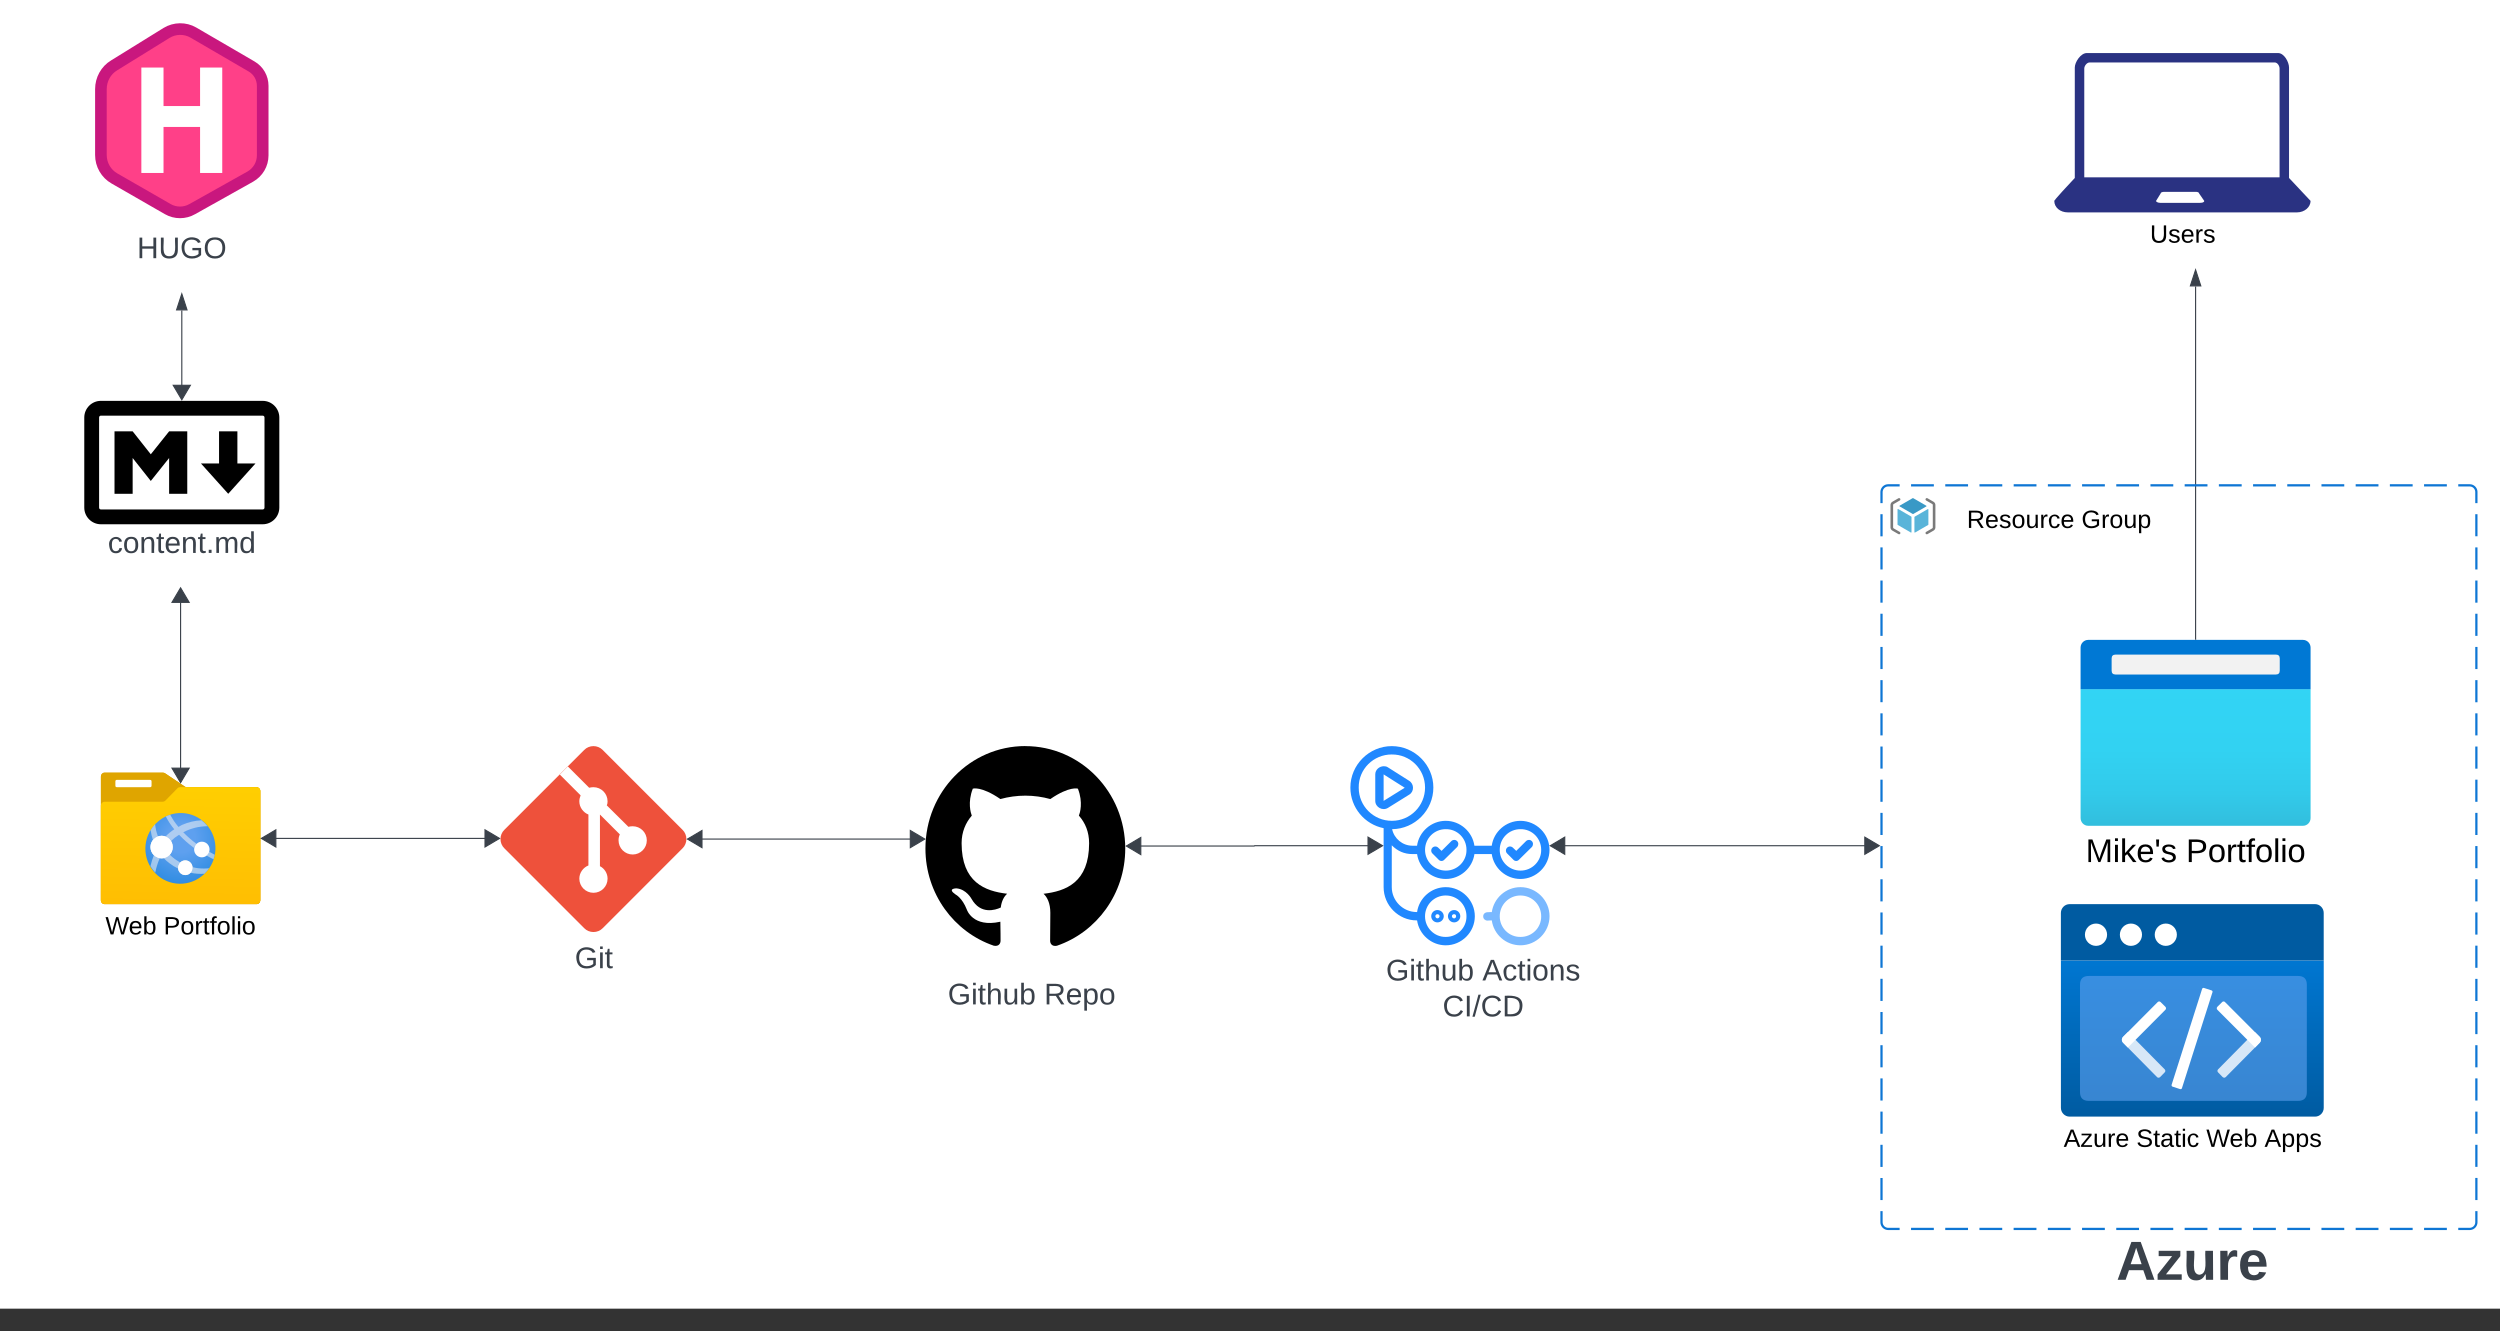 <svg xmlns="http://www.w3.org/2000/svg" xmlns:xlink="http://www.w3.org/1999/xlink" xmlns:lucid="lucid" width="2227.25" height="1185.88"><rect width="100%" height="100%" fill="#333333" stroke="none"/><g transform="translate(-500 165.877)" lucid:page-tab-id="0_0"><path d="M500-500h2500v1500H500z" fill="#fff"/><path d="M672.2-136.9l51.9 30.22c6.2 3.6 9.94 10.13 9.94 17.32v61.9c0 7.84-4.18 15.03-11.1 18.95l-51.6 28.9c-6.78 3.92-15.14 3.92-21.92 0L602-6.87c-7.5-4.25-12.1-12.26-12.1-20.9v-58.65c0-8.82 4.46-16.83 11.8-21.24l46.7-28.9c7.22-4.42 16.45-4.58 23.8-.34z" stroke="#c9177e" stroke-width="10.36" fill="#ff4088"/><path d="M625.93-11.78v-93.92h19.75v34.3h32.57v-34.3H698v93.92h-19.75v-41h-32.57v41h-19.75z" stroke="#000" stroke-opacity="0" stroke-width=".38" fill="#fff"/><path d="M520 29.34a6 6 0 0 1 6-6h271.93a6 6 0 0 1 6 6v58.98a6 6 0 0 1-6 6H526a6 6 0 0 1-6-6z" fill="none"/><use xlink:href="#a" transform="matrix(1,0,0,1,520,23.343) translate(102.074 40.833)"/><path d="M728.6 535.5h-62.05c-.56 0-1.27-.12-1.84-.58l-17.6-11.83c-.56-.36-1.13-.6-1.84-.6h-52.1c-1.85 0-3.27 1.52-3.27 3.4v110.33c0 1.87 1.56 3.4 3.26 3.4H728.6c1.84 0 3.26-1.53 3.26-3.4v-97.45c0-1.76-1.56-3.28-3.27-3.28z" stroke="#000" stroke-opacity="0" fill="#dfa500"/><path d="M604.15 528.92h29.52c.9 0 1.35.46 1.35 1.37v3.76c0 .92-.45 1.37-1.35 1.37h-29.52c-.9 0-1.35-.45-1.35-1.37v-3.77c0-.92.45-1.38 1.35-1.38z" stroke="#000" stroke-opacity="0" fill="#fff"/><path d="M728.6 535.4h-68c-1 0-1.85.3-2.42.92l-10.93 11.14c-.7.63-1.42.94-2.42.94h-51.67c-1.85 0-3.27 1.46-3.27 3.33v84.44c0 1.88 1.56 3.34 3.26 3.34H728.6c1.7 0 3.26-1.45 3.26-3.33v-97.45c0-1.88-1.56-3.34-3.27-3.34z" stroke="#000" stroke-opacity="0" fill="url(#b)"/><path d="M687.28 574.4v31.2l-26.7 15.63V590l26.7-15.6z" stroke="#000" stroke-opacity="0" fill="#f78d1e"/><path d="M687.28 574.4l-26.7 15.68-26.68-15.7 26.7-15.7 26.68 15.7z" stroke="#000" stroke-opacity="0" fill="#ffb34d"/><path d="M660.6 590.03v31.2l-26.7-15.64v-31.2l26.7 15.63z" stroke="#000" stroke-opacity="0" fill="#faa21d"/><path d="M728.6 535.5h-62.05c-.56 0-1.27-.12-1.84-.58l-17.6-11.83c-.56-.36-1.13-.6-1.84-.6h-52.1c-1.85 0-3.27 1.52-3.27 3.4v110.33c0 1.87 1.56 3.4 3.26 3.4H728.6c1.84 0 3.26-1.53 3.26-3.4v-97.45c0-1.76-1.56-3.28-3.27-3.28z" stroke="#000" stroke-opacity="0" fill="#dfa500"/><path d="M604.15 528.92h29.52c.9 0 1.35.46 1.35 1.37v3.76c0 .92-.45 1.37-1.35 1.37h-29.52c-.9 0-1.35-.45-1.35-1.37v-3.77c0-.92.45-1.38 1.35-1.38z" stroke="#000" stroke-opacity="0" fill="#fff"/><path d="M728.6 535.4h-68c-1 0-1.85.3-2.42.92l-10.93 11.14c-.7.63-1.42.94-2.42.94h-51.67c-1.85 0-3.27 1.46-3.27 3.33v84.44c0 1.88 1.56 3.34 3.26 3.34H728.6c1.7 0 3.26-1.45 3.26-3.33v-97.45c0-1.88-1.56-3.34-3.27-3.34z" stroke="#000" stroke-opacity="0" fill="url(#c)"/><path d="M679.85 614.6c-13.37 10.77-32.86 8.63-43.54-4.85-10.67-13.5-8.55-33.2 4.82-43.98.25-.25.5-.44.75-.63l.3-.25c13.63-10.48 33.06-7.9 43.42 5.85 10.36 13.73 7.8 33.33-5.75 43.85" stroke="#000" stroke-opacity="0" fill="url(#d)"/><path d="M653.92 588.8c0 5.55-4.45 10.06-9.94 10.06-5.48 0-9.94-4.5-9.94-10.07s4.46-10.08 9.94-10.08c5.5 0 9.94 4.5 9.94 10.07z" stroke="#000" stroke-opacity="0" fill="url(#e)"/><path d="M671.54 607.18c0 3.62-2.9 6.56-6.47 6.56s-6.47-2.94-6.47-6.56c0-3.62 2.9-6.56 6.47-6.56s6.47 2.94 6.47 6.56z" stroke="#000" stroke-opacity="0" fill="url(#f)"/><path d="M686.68 590.96c0 3.84-3.07 6.97-6.87 6.97-3.78 0-6.86-3.13-6.86-6.97 0-3.85 3.08-6.97 6.87-6.97 3.8 0 6.88 3.1 6.88 6.96z" stroke="#000" stroke-opacity="0" fill="#fff"/><path d="M634.04 605.72c.73 1.23 1.4 2.25 2.28 3.4.66.88 1.26 1.6 2 2.4.94-4.63 2.12-8.46 3.96-12.8-2.05-.35-3.7-1.2-5.2-2.67-1.3 3.3-2.2 6.2-3.04 9.67zM640.7 579.25c-1.35-3.68-2.1-6.93-2.5-10.84-1.6 1.74-2.8 3.34-4 5.38.44 3.1 1.05 5.7 2.06 8.7 1.2-1.56 2.6-2.57 4.44-3.23zM651.27 595.6c-1.5 1.62-3.26 2.58-5.44 3 1.7 1.8 3.3 3.2 5.3 4.7 2.45 1.87 4.68 3.23 7.46 4.58-.07-.3-.1-.54-.1-.83 0-1.84.65-3.4 1.95-4.65-3.53-1.97-6.3-4-9.18-6.8zM671.52 606.7v.4c0 1.78-.6 3.3-1.84 4.57 4.3.86 8.04 1.13 12.42.9 1.65-1.57 2.9-3.06 4.2-4.94-1.67.18-3.07.26-4.75.26-3.55 0-6.56-.36-10.03-1.2zM675.12 585.97c-4.44-3.32-8-6.43-11.87-10.4 7.06-3.6 13.74-5.25 21.62-5.37-1.68-2.1-3.3-3.67-5.42-5.3-6.2.38-11.38 1.63-17.1 4.06-1.2.53-2.24 1.27-3.36 1.87l-.12-.12c-2.9-3.5-5.08-6.7-7.2-10.72-1.42.44-2.62.92-3.96 1.54 2.24 4.27 4.48 7.7 7.54 11.4-2.95 1.94-5.26 3.83-7.73 6.38 2.13.8 3.7 2.1 4.9 4.03 2.27-2.2 4.4-3.88 7.1-5.54 4.32 4.55 8.35 8.08 13.4 11.8.33-1.47 1.07-2.65 2.2-3.63zM690.1 595l-.1-.07-1.1-.6-.2-.1-.98-.54-.23-.15-1.16-.66c-.4 1.4-1.16 2.5-2.32 3.4l1.36.8.3.17 1.28.7.12.08c1.03.56 2.07 1.12 3.15 1.67.47-1.4.77-2.64 1.04-4.1z" stroke="#000" stroke-opacity="0" fill="#f2f2f2" fill-opacity=".55"/><path d="M653.92 588.8c0 5.55-4.45 10.06-9.94 10.06-5.48 0-9.94-4.5-9.94-10.07s4.46-10.08 9.94-10.08c5.5 0 9.94 4.5 9.94 10.07zM671.54 607.18c0 3.62-2.9 6.56-6.47 6.56s-6.47-2.94-6.47-6.56c0-3.62 2.9-6.56 6.47-6.56s6.47 2.94 6.47 6.56z" stroke="#000" stroke-opacity="0" fill="#fff"/><use xlink:href="#g" transform="matrix(1,0,0,1,559.893,648.622) translate(34.01 17.956)"/><use xlink:href="#h" transform="matrix(1,0,0,1,559.893,648.622) translate(85.881 17.956)"/><path d="M949.37 589.93c-4.64-4.47-4.64-12.1 0-16.56l71.05-71.05c4.48-4.64 12.1-4.64 16.57 0l71.04 71.05c4.64 4.47 4.64 12.1 0 16.56L1037 661c-4.48 4.63-12.1 4.63-16.58 0l-71.05-71.07z" stroke="#000" stroke-opacity="0" stroke-width="17.86" fill="#ee513b"/><path d="M1005.85 516.9l-7.12 7.28 18.55 18.55c-.66 1.66-1.16 3.3-1.16 5.3 0 5.3 3.48 9.94 8.1 11.76v45.37c-4.62 1.82-8.1 6.46-8.1 11.76 0 6.96 5.63 12.6 12.6 12.6 6.94 0 12.57-5.64 12.57-12.6 0-4.8-2.82-9.1-6.8-11.1V559.8l17.72 17.7c-.82 1.67-1.15 3.5-1.15 5.3 0 6.97 5.63 12.6 12.58 12.6 6.96 0 12.6-5.63 12.6-12.6 0-6.94-5.64-12.57-12.6-12.57-1.32 0-2.65.16-3.8.5l-19.22-19.06c.5-1.15.66-2.3.66-3.64 0-6.95-5.64-12.6-12.6-12.6-1.32 0-2.48.18-3.8.5l-19.05-19.04z" stroke="#000" stroke-opacity="0" stroke-width="17.86" fill="#fff"/><path d="M966.6 681.34a6 6 0 0 1 6-6h112.22a6 6 0 0 1 6 6v19.05a6 6 0 0 1-6 6H972.6a6 6 0 0 1-6-6z" fill="none"/><use xlink:href="#i" transform="matrix(1,0,0,1,966.597,675.335) translate(45.5 21.333)"/><path d="M1413.48 498.84c49.13 0 89 40.77 89 91.33 0 40.23-25.45 74.4-60.87 86.52-4.44.88-6.05-1.97-6.05-4.46 0-2.85.18-12.82.18-24.92 0-8.55-2.85-14.07-6.05-16.92 19.76-2.3 40.6-9.97 40.6-45.04 0-9.97-3.4-18.16-9.1-24.57.9-2.32 3.93-11.58-.88-24.04 0 0-7.48-2.5-24.57 9.26-7.12-1.96-14.6-3.03-22.25-3.03-7.48 0-15.13 1.06-22.25 3.02-17.1-11.75-24.57-9.26-24.57-9.26-4.8 12.46-1.78 21.72-.9 24.03-5.5 6.4-9.07 14.6-9.07 24.56 0 34.9 20.82 42.73 40.58 45.04-2.67 2.32-5 6.4-5.7 12.3-4.98 2.3-17.98 6.4-26-7.67 0 0-4.62-8.72-13.52-9.43 0 0-8.72 0-.7 5.5 0 0 5.86 2.86 9.96 13.37 0 0 5.16 16.38 29.9 10.86.18 7.65.18 14.77.18 16.9 0 2.5-1.6 5.35-6.05 4.46-35.43-12.12-60.88-46.3-60.88-86.53 0-50.56 39.87-91.33 89-91.33" stroke="#000" stroke-opacity="0" stroke-width="25"/><path d="M1277.14 694.13a6 6 0 0 1 6-6h271.93a6 6 0 0 1 6 6v58.98a6 6 0 0 1-6 6h-271.93a6 6 0 0 1-6-6z" fill="none"/><use xlink:href="#j" transform="matrix(1,0,0,1,1277.144,688.127) translate(67.259 40.833)"/><use xlink:href="#k" transform="matrix(1,0,0,1,1277.144,688.127) translate(153.111 40.833)"/><path d="M1118.37 581.65H1318" stroke="#3a414a" fill="none"/><path d="M1112.47 581.65l12.92-7.63v15.27zM1323.9 581.65l-12.9 7.64V574z" stroke="#3a414a" fill="#3a414a"/><path d="M1739.95 498.84c-20.23 0-36.9 16.68-36.9 36.9 0 17.93 12.77 32.84 29.62 36.2v52.54c0 16.32 13.3 29.63 29.46 29.63h.36c1.76 12.44 12.6 22.2 25.54 22.2 14.2 0 25.9-11.72 25.9-25.9 0-14.2-11.7-25.92-25.9-25.92-12.95 0-23.78 9.76-25.55 22.18h-.37c-12.07 0-22.18-9.94-22.18-22.18V587.2c5.14 5.16 11.18 7.82 18.45 7.82h4.1c1.76 12.42 12.6 22.18 25.54 22.18 12.95 0 23.78-9.76 25.55-22.18h15.43c1.78 12.42 12.6 22.18 25.56 22.18 14.18 0 25.9-11.7 25.9-25.9s-11.72-25.9-25.9-25.9c-12.97 0-23.8 9.75-25.57 22.17h-15.44c-1.78-12.42-12.6-22.18-25.56-22.18-12.95 0-23.78 9.75-25.55 22.17h-4.1c-8.87 0-16.32-6.4-18.1-14.73 20.23-.18 36.74-16.86 36.74-37.1 0-20.22-16.68-36.9-37.1-36.9zm0 7.45c16.33-.18 29.63 13.12 29.63 29.45s-13.13 29.64-29.45 29.64h-.18c-16.33 0-29.46-13.14-29.46-29.47v-.18c-.2-16.33 13.12-29.46 29.45-29.46zm-7.1 10.46c-3.9 0-7.63 3.02-7.63 7.28v23.6c0 5.68 6.57 9.23 11.36 6.2l18.8-11.7c4.62-2.66 4.62-9.58 0-12.42l-18.8-11.9c-1.24-.88-2.5-1.06-3.73-1.06zm-.18 7.28l18.8 11.9-18.8 11.7v-23.6zm55.37 48.8c10.3-.18 18.45 8.16 18.45 18.28v.17c.17 10.1-8.17 18.45-18.28 18.45h-.18c-10.12 0-18.46-8.16-18.46-18.46s8.17-18.46 18.46-18.46zm66.55 0c10.28-.18 18.44 8.16 18.44 18.28v.17c.18 10.1-8.16 18.45-18.28 18.45h-.17c-10.13 0-18.47-8.16-18.47-18.46s8.16-18.46 18.45-18.46zm-58.93 9.58c-1.07 0-1.95.36-2.66 1.07l-8.7 8.68-3-2.84c-1.42-1.42-3.73-1.42-5.15 0-1.42 1.42-1.42 3.73 0 5.15l5.5 5.5c1.42 1.6 3.73 1.6 5.15 0l11.35-11.2c1.42-1.6 1.42-3.9 0-5.3-.7-.72-1.6-1.08-2.48-1.08zm66.55 0c-1.07 0-1.96.36-2.67 1.07l-8.7 8.68-3-2.84c-1.43-1.42-3.73-1.42-5.15 0-1.42 1.42-1.42 3.73 0 5.15l5.5 5.5c1.42 1.6 3.72 1.6 5.14 0l11.36-11.2c1.42-1.6 1.42-3.9 0-5.3-.7-.72-1.6-1.08-2.48-1.08zm-74.18 49.5c10.3 0 18.45 8.18 18.45 18.47.17 10.28-8.17 18.44-18.28 18.44h-.18c-10.12.18-18.46-8.16-18.46-18.27v-.18c0-10.13 8.17-18.47 18.46-18.47zm-7.45 12.97c-3.03 0-5.5 2.47-5.5 5.5 0 3 2.47 5.5 5.5 5.5 3.18 0 5.67-2.5 5.67-5.5 0-3.03-2.5-5.5-5.68-5.5zm14.9 0c-3.02 0-5.5 2.47-5.5 5.5 0 3 2.48 5.5 5.5 5.5 3 0 5.5-2.5 5.5-5.5 0-3.03-2.5-5.5-5.5-5.5zm-14.9 3.7c1.05 0 1.94.72 1.94 1.8 0 1.05-.9 1.94-1.95 1.94-.9 0-1.8-.9-1.8-1.95 0-1.08.9-1.8 1.8-1.8zm14.9 0c1.06 0 1.77.72 1.77 1.8 0 1.05-.7 1.94-1.78 1.94-1.07 0-1.96-.9-1.96-1.95 0-1.08.9-1.8 1.95-1.8z" stroke="#000" stroke-opacity="0" stroke-width="1.17" fill="#2088ff"/><path d="M1854.6 624.48c-12.97 0-23.8 9.76-25.57 22.36-.18 0-.35-.18-.35-.18l-3.73.18c-2.13.18-3.73 1.77-3.55 3.9 0 1.96 1.78 3.55 3.73 3.55l3.72-.2h.18c1.78 12.6 12.6 22.2 25.56 22.2 14.18 0 25.9-11.72 25.9-25.9 0-14.2-11.72-25.92-25.9-25.92zm0 7.45c10.28 0 18.44 8.17 18.44 18.46.18 10.28-8.16 18.44-18.28 18.44h-.17c-10.13.18-18.47-8.16-18.47-18.27v-.18c0-10.13 8.16-18.47 18.45-18.47z" stroke="#000" stroke-opacity="0" stroke-width="1.17" fill="#79b8ff"/><path d="M1679.38 688.78a6 6 0 0 1 6-6h271.93a6 6 0 0 1 6 6v58.98a6 6 0 0 1-6 6H1685.4a6 6 0 0 1-6-6z" fill="none"/><use xlink:href="#j" transform="matrix(1,0,0,1,1679.377,682.782) translate(55.407 24.833)"/><use xlink:href="#l" transform="matrix(1,0,0,1,1679.377,682.782) translate(141.259 24.833)"/><use xlink:href="#m" transform="matrix(1,0,0,1,1679.377,682.782) translate(105.815 56.833)"/><path d="M1509.32 587.85h108.1a.14.14 0 0 0 .14-.14.14.14 0 0 1 .14-.13h108.1" stroke="#3a414a" fill="none"/><path d="M1503.43 587.85l12.9-7.63v15.27zM1731.7 587.57l-12.92 7.63v-15.27z" stroke="#3a414a" fill="#3a414a"/><path d="M661.97 184.38V110.7" stroke="#3a414a" fill="none"/><path d="M661.97 190.27l-7.64-12.9h15.27zM661.97 95.94l4.63 14.27h-9.27z" stroke="#3a414a" fill="#3a414a"/><path d="M589.85 191.25c-8.16 0-14.77 6.7-14.77 14.84v80.25c0 8.14 6.6 14.85 14.77 14.85h144.23c8.16 0 14.77-6.7 14.77-14.85V206.1c0-8.14-6.6-14.85-14.77-14.85H589.85zm0 13.2h144.23c.87 0 1.56.65 1.56 1.64v80.25c0 1-.7 1.65-1.56 1.65H589.85c-.87 0-1.56-.66-1.56-1.65V206.1c0-1 .68-1.66 1.55-1.66z" stroke="#000" stroke-opacity="0" stroke-width="1.17"/><path d="M602.02 274.04V218.4h16.16l16.16 20.46 16.33-20.45h16.16v55.64h-16.16v-31.88l-16.33 20.45-16.16-20.44v31.88h-16.16zm101.3 0L679 247h16.15v-28.6h16.34V247h16.15zm0 0" stroke="#000" stroke-opacity="0" stroke-width="1.17"/><path d="M520 291.9a6 6 0 0 1 6-6h271.93a6 6 0 0 1 6 6v58.98a6 6 0 0 1-6 6H526a6 6 0 0 1-6-6z" fill="none"/><use xlink:href="#n" transform="matrix(1,0,0,1,520,285.894) translate(76.111 40.833)"/><path d="M738.73 581.06H939.1" stroke="#3a414a" fill="none"/><path d="M732.84 581.06l12.9-7.63v15.27zM945 581.06l-12.9 7.64v-15.27z" stroke="#3a414a" fill="#3a414a"/><path d="M2336.05 689.78h234.16v131.34c0 4.3-3.5 7.8-7.7 7.8h-218.73c-4.2 0-7.72-3.5-7.72-7.8V689.78z" stroke="#000" stroke-opacity="0" fill="url(#o)"/><path d="M2360.95 703.6h186.33c5.25 0 7.88 2.56 7.88 7.8v95.7c0 5.24-2.63 7.8-7.88 7.8h-186.33c-5.25 0-7.88-2.56-7.88-7.8v-95.7c0-5.24 2.63-7.8 7.88-7.8z" stroke="#000" stroke-opacity="0" fill="#5ea0ef" fill-opacity=".6"/><path d="M2343.77 639.62h218.72c4.2 0 7.7 3.5 7.7 7.83v42.33h-234.15V647.5c0-4.37 3.5-7.88 7.72-7.88z" stroke="#000" stroke-opacity="0" fill="#005ba1"/><path d="M2428.53 789.5l-4.1 4.2c-.73.73-1.97.77-2.72.04v-.04l-30.2-30.56c-1.5-1.47-1.5-3.87 0-5.38l4.2-4.2 32.83 33.26c.74.73.74 1.95 0 2.7zm47.56 0l4.08 4.2c.13 0 .13 0 .13.04.75.73 1.86.7 2.6-.04l30.23-30.56c1.5-1.47 1.5-3.87 0-5.38l-4.2-4.2-32.84 33.26c-.75.73-.75 1.95 0 2.7z" stroke="#000" stroke-opacity="0" fill="#fff" fill-opacity=".8"/><path d="M2424.93 726.9l4.22 4.18c.74.74.74 1.93 0 2.67l-33.45 33.64-4.2-4.24c-1.5-1.48-1.5-3.86 0-5.34l30.83-30.97c.75-.74 1.86-.7 2.6.04zm54.76 0l-4.22 4.18c-.75.74-.75 1.97 0 2.67l33.57 33.64 4.08-4.2c1.5-1.52 1.5-3.9 0-5.38l-30.84-30.93v-.05c-.76-.7-1.87-.7-2.6.04zM2442.23 804.4l-6.65-2.17c-.73-.18-1.1-1-.88-1.7l27.14-85.34c.22-.73.92-1.18 1.6-.9h.12l6.65 2.16c.7.18 1.1.9.92 1.53l-.03.08-27.2 85.5c-.2.73-.94 1.1-1.6.82h-.07zM2377.2 666.86c0 5.5-4.42 9.94-9.84 9.94-5.5 0-9.9-4.45-9.9-9.94 0-5.5 4.4-9.94 9.9-9.94 5.4 0 9.84 4.46 9.84 9.94zm21.23-9.94c-5.4 0-9.84 4.46-9.84 9.94 0 5.5 4.42 9.94 9.83 9.94 5.5 0 9.9-4.45 9.9-9.94 0-5.5-4.4-9.94-9.9-9.94zm31.06 0c-5.42 0-9.84 4.46-9.84 9.94 0 5.5 4.42 9.94 9.83 9.94 5.48 0 9.9-4.45 9.9-9.94v-.02c0-5.5-4.42-9.94-9.9-9.92z" stroke="#000" stroke-opacity="0" fill="#fff"/><use xlink:href="#p" transform="matrix(1,0,0,1,2306.045,837.908) translate(32.472 17.956)"/><use xlink:href="#q" transform="matrix(1,0,0,1,2306.045,837.908) translate(97.249 17.956)"/><use xlink:href="#r" transform="matrix(1,0,0,1,2306.045,837.908) translate(159.533 17.956)"/><use xlink:href="#s" transform="matrix(1,0,0,1,2306.045,837.908) translate(211.404 17.956)"/><path d="M1887 587.57h281.38" stroke="#3a414a" fill="none"/><path d="M1881.12 587.57l12.9-7.64v15.27zM2174.27 587.58l-12.9 7.63v-15.26z" stroke="#3a414a" fill="#3a414a"/><path d="M2353.6 448.1h204.9v114.78c0 3.9-3.08 6.94-6.77 6.94h-191.37c-3.7 0-6.76-3.04-6.76-6.94v-114.8z" stroke="#000" stroke-opacity="0" fill="url(#t)"/><path d="M2360.56 404.2h191.17c3.7 0 6.76 3.07 6.76 6.9v37h-204.9v-37c0-3.83 3.07-6.9 6.76-6.9h.2z" stroke="#000" stroke-opacity="0" fill="#0078d4"/><path d="M2384.7 417.3h142.9c2.24 0 3.44 1.17 3.44 3.47v10.8c0 2.3-1.2 3.47-3.45 3.47h-142.9c-2.24 0-3.44-1.16-3.44-3.46v-10.8c0-2.3 1.2-3.46 3.44-3.46z" stroke="#000" stroke-opacity="0" fill="#f2f2f2"/><use xlink:href="#u" transform="matrix(1,0,0,1,2323.598,578.823) translate(34.533 23.289)"/><use xlink:href="#v" transform="matrix(1,0,0,1,2323.598,578.823) translate(123.969 23.289)"/><path d="M2539.3-7.32v-98.38c0-4.83-4.32-12.92-9.8-12.92h-170.34c-5.48 0-10.73 8.1-10.73 12.92v98.38c-19.18 20.44-18.27 20.44-18.27 20.44 0 5.82 5.25 10.22 12.1 10.22h204.13c6.84 0 12.1-4.82 12.1-10.22L2539.3-7.32zm-79.22 22.15h-35.62c-1.82 0-3.65-.86-3.65-1.7l4.12-6.68c0-.85 1.37-1.42 3.2-1.42h28.3c1.38 0 2.75.57 2.75 1.42l4.57 6.67c0 1.28-1.83 1.7-3.66 1.7zm70.8-22.72h-174v-96.95c0-2.27 2.28-5.4 4.8-5.4h164.85c2.5 0 4.34 3.13 4.34 5.4V-7.9z" stroke="#000" stroke-opacity="0" fill="#2a3282"/><use xlink:href="#w" transform="matrix(1,0,0,1,2300.16,32.343) translate(115.26 17.956)"/><path d="M2456.05 403.7V89.33" stroke="#3a414a" fill="none"/><path d="M2456.52 404.2h-.95v-.5h.95z" stroke="#3a414a" stroke-width=".05" fill="#3a414a"/><path d="M2456.05 74.56l4.63 14.27h-9.27z" stroke="#3a414a" fill="#3a414a"/><path d="M2176.25 272.52a6 6 0 0 1 6-6h518a6 6 0 0 1 6 6v650.5a6 6 0 0 1-6 6h-518a6 6 0 0 1-6-6z" fill="#fff" fill-opacity="0"/><path d="M2202.57 266.52h20.3m10.17 0h20.3m10.17 0h20.32m10.16 0h20.3m10.17 0h20.3m10.17 0h20.3m10.17 0h20.3m10.16 0h20.32m10.15 0h20.32m10.15 0h20.32m10.15 0h20.32m10.14 0h20.32m10.16 0h20.3m10.17 0h20.3m10.16 0h20.3m10.17 0h20.3m10.17 0h10.15l.94.07.9.2.88.37.8.5.72.6.6.72.5.8.36.86.22.92.07.94v9.85m0 9.86v19.7m0 9.87v19.7m0 9.87v19.7m0 9.86v19.7m0 9.87v19.7m0 9.87v19.7m0 9.87v19.7m0 9.87v19.72m0 9.85v19.72m0 9.84v19.7m0 9.87v19.72m0 9.86v19.7m0 9.87v19.7m0 9.87v19.7m0 9.86v19.72m0 9.85v19.7m0 9.87v19.7m0 9.87v19.7m0 9.86v19.7m0 9.87v19.7m0 9.86v19.7m0 9.86v9.86l-.07.94-.22.9-.36.88-.5.8-.6.72-.72.6-.8.5-.87.36-.9.22-.95.08h-10.15m-10.16 0h-20.3m-10.17 0h-20.3m-10.17 0h-20.3m-10.17 0h-20.32m-10.14 0h-20.32m-10.15 0h-20.33m-10.15 0h-20.32m-10.15 0h-20.32m-10.15 0h-20.32m-10.16 0h-20.3m-10.17 0h-20.3m-10.17 0h-20.3m-10.17 0h-20.32m-10.16 0h-20.3m-10.17 0h-20.3m-10.17 0h-20.3m-10.17 0h-10.15l-.93-.08-.92-.22-.87-.36-.8-.5-.72-.6-.6-.72-.5-.8-.35-.87-.22-.9-.08-.95v-9.86m0-9.85v-19.7m0-9.86v-19.72m0-9.85v-19.7m0-9.87v-19.7m0-9.87v-19.7m0-9.87v-19.7m0-9.86v-19.72m0-9.85v-19.7m0-9.87v-19.7m0-9.87v-19.72m0-9.86v-19.7m0-9.87v-19.7m0-9.86v-19.73m0-9.85v-19.7m0-9.87v-19.7m0-9.87v-19.7m0-9.87v-19.7m0-9.86v-19.7m0-9.86v-19.7m0-9.87v-19.7m0-9.86v-19.7m0-9.87v-9.85l.08-.94.22-.92.36-.87.5-.8.6-.73.73-.6.8-.5.87-.36.9-.2.95-.08h10.16" stroke="#0e76d4" stroke-width="2" fill="none"/><path d="M2176.25 266.52h56v56h-56v-56z" stroke="#000" stroke-opacity="0" fill-opacity="0"/><path d="M2204.3 292.1c-.07 0-.12 0-.2-.05l-11.76-6.8c-.1-.06-.17-.17-.17-.3 0-.13.07-.24.17-.3l11.7-6.76c.12-.06.24-.06.36 0l11.77 6.8c.1.05.17.18.17.3 0 .13-.07.25-.17.3l-11.7 6.75c-.05.04-.12.05-.17.05z" stroke="#000" stroke-opacity="0" fill="#3999c6"/><path d="M2202.6 308.6c-.06 0-.12 0-.2-.03l-11.7-6.78c-.13-.08-.2-.18-.2-.3v-13.6c0-.13.07-.25.2-.32.1-.06.23-.06.34 0l11.74 6.8c.1.05.17.16.17.28v13.6c0 .12-.06.25-.17.3-.07.03-.12.05-.18.05zM2205.92 308.6c-.06 0-.12 0-.18-.03-.12-.06-.18-.2-.18-.3v-13.5c0-.13.06-.26.18-.32l11.73-6.78c.1-.06.24-.06.36 0 .1.07.17.2.17.32v13.48c0 .15-.06.25-.17.3l-11.73 6.8-.18.03z" stroke="#000" stroke-opacity="0" fill="#59b4d9"/><path d="M2205.92 308.6c-.06 0-.12 0-.18-.03-.12-.06-.18-.2-.18-.3v-13.5c0-.13.06-.26.18-.32l11.73-6.78c.1-.06.24-.06.36 0 .1.07.17.2.17.32v13.48c0 .15-.06.25-.17.3l-11.73 6.8-.18.03z" stroke="#000" stroke-opacity="0" fill="#fff" fill-opacity="0"/><path d="M2191.9 310.12c-.2 0-.4-.06-.58-.16l-5.48-3.16c-.92-.52-1.6-1.68-1.6-2.74v-20.14c0-1.07.68-2.23 1.6-2.75l5.48-3.16c.55-.3 1.27-.12 1.6.43.3.55.12 1.26-.44 1.58l-5.48 3.18c-.2.13-.42.5-.42.74v20.14c0 .22.23.6.42.74l5.48 3.16c.56.32.75 1.03.43 1.58-.2.4-.6.58-1 .58zM2216.6 277.85c.2 0 .4.06.6.16l5.47 3.17c.9.52 1.58 1.68 1.58 2.75v20.13c0 1.07-.67 2.23-1.58 2.75l-5.48 3.16c-.57.32-1.28.13-1.6-.42-.33-.55-.13-1.26.42-1.58l5.48-3.16c.2-.13.43-.52.43-.75v-20.13c0-.23-.23-.62-.43-.75l-5.48-3.16c-.55-.3-.75-1.02-.42-1.57.2-.4.6-.58 1-.58z" stroke="#000" stroke-opacity="0" fill="#7a7a7a"/><g><use xlink:href="#x" transform="matrix(1,0,0,1,2252.253,286.516) translate(0 17.956)"/><use xlink:href="#y" transform="matrix(1,0,0,1,2252.253,286.516) translate(102.122 17.956)"/></g><path d="M2311.16 935.02a6 6 0 0 1 6-6h271.93a6 6 0 0 1 6 6V994a6 6 0 0 1-6 6h-271.93a6 6 0 0 1-6-6z" fill="none"/><g><use xlink:href="#z" transform="matrix(1,0,0,1,2311.165,929.018) translate(74.235 45.278)"/></g><path d="M660.88 525.47V363.76" stroke="#3a414a" fill="none"/><path d="M660.88 531.36l-7.64-12.9h15.27zM660.88 357.86l7.63 12.9h-15.26z" stroke="#3a414a" fill="#3a414a"/><defs><path fill="#3a414a" d="M197 0v-115H63V0H30v-248h33v105h134v-105h34V0h-34" id="A"/><path fill="#3a414a" d="M232-93c-1 65-40 97-104 97C67 4 28-28 28-90v-158h33c8 89-33 224 67 224 102 0 64-133 71-224h33v155" id="B"/><path fill="#3a414a" d="M143 4C61 4 22-44 18-125c-5-107 100-154 193-111 17 8 29 25 37 43l-32 9c-13-25-37-40-76-40-61 0-88 39-88 99 0 61 29 100 91 101 35 0 62-11 79-27v-45h-74v-28h105v86C228-13 192 4 143 4" id="C"/><path fill="#3a414a" d="M140-251c81 0 123 46 123 126C263-46 219 4 140 4 59 4 17-45 17-125s42-126 123-126zm0 227c63 0 89-41 89-101s-29-99-89-99c-61 0-89 39-89 99S79-25 140-24" id="D"/><g id="a"><use transform="matrix(0.074,0,0,0.074,0,0)" xlink:href="#A"/><use transform="matrix(0.074,0,0,0.074,19.185,0)" xlink:href="#B"/><use transform="matrix(0.074,0,0,0.074,38.37,0)" xlink:href="#C"/><use transform="matrix(0.074,0,0,0.074,59.111,0)" xlink:href="#D"/></g><linearGradient gradientUnits="userSpaceOnUse" id="b" x1="662.86" y1="497.6" x2="659.63" y2="645.33"><stop offset="0%" stop-color="#ffd400"/><stop offset="100%" stop-color="#ffbd02"/></linearGradient><linearGradient gradientUnits="userSpaceOnUse" id="c" x1="662.86" y1="497.6" x2="659.63" y2="645.33"><stop offset="0%" stop-color="#ffd400"/><stop offset="100%" stop-color="#ffbd02"/></linearGradient><radialGradient gradientUnits="userSpaceOnUse" id="d" fx="661.1" fy="580.85" cx="661.1" cy="580.85" r="70.36"><stop offset="18.3%" stop-color="#5ea0ef"/><stop offset="100%" stop-color="#0078d4"/></radialGradient><linearGradient gradientUnits="userSpaceOnUse" id="e" x1="661.44" y1="641.2" x2="660.65" y2="556.28"><stop offset="0%" stop-color="#ccc"/><stop offset="12.3%" stop-color="#d7d7d7"/><stop offset="100%" stop-color="#fcfcfc"/></linearGradient><linearGradient gradientUnits="userSpaceOnUse" id="f" x1="660.88" y1="639.62" x2="660.88" y2="522.43"><stop offset="0%" stop-color="#ccc"/><stop offset="12.3%" stop-color="#d7d7d7"/><stop offset="100%" stop-color="#fcfcfc"/></linearGradient><path d="M266 0h-40l-56-210L115 0H75L2-248h35L96-30l15-64 43-154h32l59 218 59-218h35" id="E"/><path d="M100-194c63 0 86 42 84 106H49c0 40 14 67 53 68 26 1 43-12 49-29l28 8c-11 28-37 45-77 45C44 4 14-33 15-96c1-61 26-98 85-98zm52 81c6-60-76-77-97-28-3 7-6 17-6 28h103" id="F"/><path d="M115-194c53 0 69 39 70 98 0 66-23 100-70 100C84 3 66-7 56-30L54 0H23l1-261h32v101c10-23 28-34 59-34zm-8 174c40 0 45-34 45-75 0-40-5-75-45-74-42 0-51 32-51 76 0 43 10 73 51 73" id="G"/><g id="g"><use transform="matrix(0.062,0,0,0.062,0,0)" xlink:href="#E"/><use transform="matrix(0.062,0,0,0.062,20.699,0)" xlink:href="#F"/><use transform="matrix(0.062,0,0,0.062,33.168,0)" xlink:href="#G"/></g><path d="M30-248c87 1 191-15 191 75 0 78-77 80-158 76V0H30v-248zm33 125c57 0 124 11 124-50 0-59-68-47-124-48v98" id="H"/><path d="M100-194c62-1 85 37 85 99 1 63-27 99-86 99S16-35 15-95c0-66 28-99 85-99zM99-20c44 1 53-31 53-75 0-43-8-75-51-75s-53 32-53 75 10 74 51 75" id="I"/><path d="M114-163C36-179 61-72 57 0H25l-1-190h30c1 12-1 29 2 39 6-27 23-49 58-41v29" id="J"/><path d="M59-47c-2 24 18 29 38 22v24C64 9 27 4 27-40v-127H5v-23h24l9-43h21v43h35v23H59v120" id="K"/><path d="M101-234c-31-9-42 10-38 44h38v23H63V0H32v-167H5v-23h27c-7-52 17-82 69-68v24" id="L"/><path d="M24 0v-261h32V0H24" id="M"/><path d="M24-231v-30h32v30H24zM24 0v-190h32V0H24" id="N"/><g id="h"><use transform="matrix(0.062,0,0,0.062,0,0)" xlink:href="#H"/><use transform="matrix(0.062,0,0,0.062,14.963,0)" xlink:href="#I"/><use transform="matrix(0.062,0,0,0.062,27.432,0)" xlink:href="#J"/><use transform="matrix(0.062,0,0,0.062,34.851,0)" xlink:href="#K"/><use transform="matrix(0.062,0,0,0.062,41.086,0)" xlink:href="#L"/><use transform="matrix(0.062,0,0,0.062,47.32,0)" xlink:href="#I"/><use transform="matrix(0.062,0,0,0.062,59.79,0)" xlink:href="#M"/><use transform="matrix(0.062,0,0,0.062,64.715,0)" xlink:href="#N"/><use transform="matrix(0.062,0,0,0.062,69.64,0)" xlink:href="#I"/></g><path fill="#3a414a" d="M24-231v-30h32v30H24zM24 0v-190h32V0H24" id="O"/><path fill="#3a414a" d="M59-47c-2 24 18 29 38 22v24C64 9 27 4 27-40v-127H5v-23h24l9-43h21v43h35v23H59v120" id="P"/><g id="i"><use transform="matrix(0.074,0,0,0.074,0,0)" xlink:href="#C"/><use transform="matrix(0.074,0,0,0.074,20.741,0)" xlink:href="#O"/><use transform="matrix(0.074,0,0,0.074,26.593,0)" xlink:href="#P"/></g><path fill="#3a414a" d="M106-169C34-169 62-67 57 0H25v-261h32l-1 103c12-21 28-36 61-36 89 0 53 116 60 194h-32v-121c2-32-8-49-39-48" id="Q"/><path fill="#3a414a" d="M84 4C-5 8 30-112 23-190h32v120c0 31 7 50 39 49 72-2 45-101 50-169h31l1 190h-30c-1-10 1-25-2-33-11 22-28 36-60 37" id="R"/><path fill="#3a414a" d="M115-194c53 0 69 39 70 98 0 66-23 100-70 100C84 3 66-7 56-30L54 0H23l1-261h32v101c10-23 28-34 59-34zm-8 174c40 0 45-34 45-75 0-40-5-75-45-74-42 0-51 32-51 76 0 43 10 73 51 73" id="S"/><g id="j"><use transform="matrix(0.074,0,0,0.074,0,0)" xlink:href="#C"/><use transform="matrix(0.074,0,0,0.074,20.741,0)" xlink:href="#O"/><use transform="matrix(0.074,0,0,0.074,26.593,0)" xlink:href="#P"/><use transform="matrix(0.074,0,0,0.074,34,0)" xlink:href="#Q"/><use transform="matrix(0.074,0,0,0.074,48.815,0)" xlink:href="#R"/><use transform="matrix(0.074,0,0,0.074,63.63,0)" xlink:href="#S"/></g><path fill="#3a414a" d="M233-177c-1 41-23 64-60 70L243 0h-38l-65-103H63V0H30v-248c88 3 205-21 203 71zM63-129c60-2 137 13 137-47 0-61-80-42-137-45v92" id="T"/><path fill="#3a414a" d="M100-194c63 0 86 42 84 106H49c0 40 14 67 53 68 26 1 43-12 49-29l28 8c-11 28-37 45-77 45C44 4 14-33 15-96c1-61 26-98 85-98zm52 81c6-60-76-77-97-28-3 7-6 17-6 28h103" id="U"/><path fill="#3a414a" d="M115-194c55 1 70 41 70 98S169 2 115 4C84 4 66-9 55-30l1 105H24l-1-265h31l2 30c10-21 28-34 59-34zm-8 174c40 0 45-34 45-75s-6-73-45-74c-42 0-51 32-51 76 0 43 10 73 51 73" id="V"/><path fill="#3a414a" d="M100-194c62-1 85 37 85 99 1 63-27 99-86 99S16-35 15-95c0-66 28-99 85-99zM99-20c44 1 53-31 53-75 0-43-8-75-51-75s-53 32-53 75 10 74 51 75" id="W"/><g id="k"><use transform="matrix(0.074,0,0,0.074,0,0)" xlink:href="#T"/><use transform="matrix(0.074,0,0,0.074,19.185,0)" xlink:href="#U"/><use transform="matrix(0.074,0,0,0.074,34,0)" xlink:href="#V"/><use transform="matrix(0.074,0,0,0.074,48.815,0)" xlink:href="#W"/></g><path fill="#3a414a" d="M205 0l-28-72H64L36 0H1l101-248h38L239 0h-34zm-38-99l-47-123c-12 45-31 82-46 123h93" id="X"/><path fill="#3a414a" d="M96-169c-40 0-48 33-48 73s9 75 48 75c24 0 41-14 43-38l32 2c-6 37-31 61-74 61-59 0-76-41-82-99-10-93 101-131 147-64 4 7 5 14 7 22l-32 3c-4-21-16-35-41-35" id="Y"/><path fill="#3a414a" d="M117-194c89-4 53 116 60 194h-32v-121c0-31-8-49-39-48C34-167 62-67 57 0H25l-1-190h30c1 10-1 24 2 32 11-22 29-35 61-36" id="Z"/><path fill="#3a414a" d="M135-143c-3-34-86-38-87 0 15 53 115 12 119 90S17 21 10-45l28-5c4 36 97 45 98 0-10-56-113-15-118-90-4-57 82-63 122-42 12 7 21 19 24 35" id="aa"/><g id="l"><use transform="matrix(0.074,0,0,0.074,0,0)" xlink:href="#X"/><use transform="matrix(0.074,0,0,0.074,17.778,0)" xlink:href="#Y"/><use transform="matrix(0.074,0,0,0.074,31.111,0)" xlink:href="#P"/><use transform="matrix(0.074,0,0,0.074,38.519,0)" xlink:href="#O"/><use transform="matrix(0.074,0,0,0.074,44.37,0)" xlink:href="#W"/><use transform="matrix(0.074,0,0,0.074,59.185,0)" xlink:href="#Z"/><use transform="matrix(0.074,0,0,0.074,74,0)" xlink:href="#aa"/></g><path fill="#3a414a" d="M212-179c-10-28-35-45-73-45-59 0-87 40-87 99 0 60 29 101 89 101 43 0 62-24 78-52l27 14C228-24 195 4 139 4 59 4 22-46 18-125c-6-104 99-153 187-111 19 9 31 26 39 46" id="ab"/><path fill="#3a414a" d="M33 0v-248h34V0H33" id="ac"/><path fill="#3a414a" d="M0 4l72-265h28L28 4H0" id="ad"/><path fill="#3a414a" d="M30-248c118-7 216 8 213 122C240-48 200 0 122 0H30v-248zM63-27c89 8 146-16 146-99s-60-101-146-95v194" id="ae"/><g id="m"><use transform="matrix(0.074,0,0,0.074,0,0)" xlink:href="#ab"/><use transform="matrix(0.074,0,0,0.074,19.185,0)" xlink:href="#ac"/><use transform="matrix(0.074,0,0,0.074,26.593,0)" xlink:href="#ad"/><use transform="matrix(0.074,0,0,0.074,34,0)" xlink:href="#ab"/><use transform="matrix(0.074,0,0,0.074,53.185,0)" xlink:href="#ae"/></g><path fill="#3a414a" d="M33 0v-38h34V0H33" id="af"/><path fill="#3a414a" d="M210-169c-67 3-38 105-44 169h-31v-121c0-29-5-50-35-48C34-165 62-65 56 0H25l-1-190h30c1 10-1 24 2 32 10-44 99-50 107 0 11-21 27-35 58-36 85-2 47 119 55 194h-31v-121c0-29-5-49-35-48" id="ag"/><path fill="#3a414a" d="M85-194c31 0 48 13 60 33l-1-100h32l1 261h-30c-2-10 0-23-3-31C134-8 116 4 85 4 32 4 16-35 15-94c0-66 23-100 70-100zm9 24c-40 0-46 34-46 75 0 40 6 74 45 74 42 0 51-32 51-76 0-42-9-74-50-73" id="ah"/><g id="n"><use transform="matrix(0.074,0,0,0.074,0,0)" xlink:href="#Y"/><use transform="matrix(0.074,0,0,0.074,13.333,0)" xlink:href="#W"/><use transform="matrix(0.074,0,0,0.074,28.148,0)" xlink:href="#Z"/><use transform="matrix(0.074,0,0,0.074,42.963,0)" xlink:href="#P"/><use transform="matrix(0.074,0,0,0.074,50.37,0)" xlink:href="#U"/><use transform="matrix(0.074,0,0,0.074,65.185,0)" xlink:href="#Z"/><use transform="matrix(0.074,0,0,0.074,80,0)" xlink:href="#P"/><use transform="matrix(0.074,0,0,0.074,87.407,0)" xlink:href="#af"/><use transform="matrix(0.074,0,0,0.074,94.815,0)" xlink:href="#ag"/><use transform="matrix(0.074,0,0,0.074,116.963,0)" xlink:href="#ah"/></g><linearGradient gradientUnits="userSpaceOnUse" id="o" x1="2453.13" y1="828.93" x2="2453.13" y2="639.6"><stop offset="0%" stop-color="#005ba1"/><stop offset="77.5%" stop-color="#0078d4"/></linearGradient><path d="M205 0l-28-72H64L36 0H1l101-248h38L239 0h-34zm-38-99l-47-123c-12 45-31 82-46 123h93" id="ai"/><path d="M9 0v-24l116-142H16v-24h144v24L44-24h123V0H9" id="aj"/><path d="M84 4C-5 8 30-112 23-190h32v120c0 31 7 50 39 49 72-2 45-101 50-169h31l1 190h-30c-1-10 1-25-2-33-11 22-28 36-60 37" id="ak"/><g id="p"><use transform="matrix(0.062,0,0,0.062,0,0)" xlink:href="#ai"/><use transform="matrix(0.062,0,0,0.062,14.963,0)" xlink:href="#aj"/><use transform="matrix(0.062,0,0,0.062,26.185,0)" xlink:href="#ak"/><use transform="matrix(0.062,0,0,0.062,38.654,0)" xlink:href="#J"/><use transform="matrix(0.062,0,0,0.062,46.073,0)" xlink:href="#F"/></g><path d="M185-189c-5-48-123-54-124 2 14 75 158 14 163 119 3 78-121 87-175 55-17-10-28-26-33-46l33-7c5 56 141 63 141-1 0-78-155-14-162-118-5-82 145-84 179-34 5 7 8 16 11 25" id="al"/><path d="M141-36C126-15 110 5 73 4 37 3 15-17 15-53c-1-64 63-63 125-63 3-35-9-54-41-54-24 1-41 7-42 31l-33-3c5-37 33-52 76-52 45 0 72 20 72 64v82c-1 20 7 32 28 27v20c-31 9-61-2-59-35zM48-53c0 20 12 33 32 33 41-3 63-29 60-74-43 2-92-5-92 41" id="am"/><path d="M96-169c-40 0-48 33-48 73s9 75 48 75c24 0 41-14 43-38l32 2c-6 37-31 61-74 61-59 0-76-41-82-99-10-93 101-131 147-64 4 7 5 14 7 22l-32 3c-4-21-16-35-41-35" id="an"/><g id="q"><use transform="matrix(0.062,0,0,0.062,0,0)" xlink:href="#al"/><use transform="matrix(0.062,0,0,0.062,14.963,0)" xlink:href="#K"/><use transform="matrix(0.062,0,0,0.062,21.198,0)" xlink:href="#am"/><use transform="matrix(0.062,0,0,0.062,33.667,0)" xlink:href="#K"/><use transform="matrix(0.062,0,0,0.062,39.901,0)" xlink:href="#N"/><use transform="matrix(0.062,0,0,0.062,44.827,0)" xlink:href="#an"/></g><g id="r"><use transform="matrix(0.062,0,0,0.062,0,0)" xlink:href="#E"/><use transform="matrix(0.062,0,0,0.062,20.699,0)" xlink:href="#F"/><use transform="matrix(0.062,0,0,0.062,33.168,0)" xlink:href="#G"/></g><path d="M115-194c55 1 70 41 70 98S169 2 115 4C84 4 66-9 55-30l1 105H24l-1-265h31l2 30c10-21 28-34 59-34zm-8 174c40 0 45-34 45-75s-6-73-45-74c-42 0-51 32-51 76 0 43 10 73 51 73" id="ao"/><path d="M135-143c-3-34-86-38-87 0 15 53 115 12 119 90S17 21 10-45l28-5c4 36 97 45 98 0-10-56-113-15-118-90-4-57 82-63 122-42 12 7 21 19 24 35" id="ap"/><g id="s"><use transform="matrix(0.062,0,0,0.062,0,0)" xlink:href="#ai"/><use transform="matrix(0.062,0,0,0.062,14.963,0)" xlink:href="#ao"/><use transform="matrix(0.062,0,0,0.062,27.432,0)" xlink:href="#ao"/><use transform="matrix(0.062,0,0,0.062,39.901,0)" xlink:href="#ap"/></g><linearGradient gradientUnits="userSpaceOnUse" id="t" x1="2456.05" y1="569.82" x2="2456.05" y2="404.2"><stop offset="0%" stop-color="#32bedd"/><stop offset="17.5%" stop-color="#32caea"/><stop offset="41%" stop-color="#32d2f2"/><stop offset="77.5%" stop-color="#32d4f5"/></linearGradient><path d="M240 0l2-218c-23 76-54 145-80 218h-23L58-218 59 0H30v-248h44l77 211c21-75 51-140 76-211h43V0h-30" id="aq"/><path d="M143 0L79-87 56-68V0H24v-261h32v163l83-92h37l-77 82L181 0h-38" id="ar"/><path d="M47-170H22l-4-78h33" id="as"/><g id="u"><use transform="matrix(0.081,0,0,0.081,0,0)" xlink:href="#aq"/><use transform="matrix(0.081,0,0,0.081,24.178,0)" xlink:href="#N"/><use transform="matrix(0.081,0,0,0.081,30.567,0)" xlink:href="#ar"/><use transform="matrix(0.081,0,0,0.081,45.122,0)" xlink:href="#F"/><use transform="matrix(0.081,0,0,0.081,61.295,0)" xlink:href="#as"/><use transform="matrix(0.081,0,0,0.081,66.794,0)" xlink:href="#ap"/></g><g id="v"><use transform="matrix(0.081,0,0,0.081,0,0)" xlink:href="#H"/><use transform="matrix(0.081,0,0,0.081,19.407,0)" xlink:href="#I"/><use transform="matrix(0.081,0,0,0.081,35.58,0)" xlink:href="#J"/><use transform="matrix(0.081,0,0,0.081,45.203,0)" xlink:href="#K"/><use transform="matrix(0.081,0,0,0.081,53.29,0)" xlink:href="#L"/><use transform="matrix(0.081,0,0,0.081,61.376,0)" xlink:href="#I"/><use transform="matrix(0.081,0,0,0.081,77.549,0)" xlink:href="#M"/><use transform="matrix(0.081,0,0,0.081,83.937,0)" xlink:href="#N"/><use transform="matrix(0.081,0,0,0.081,90.325,0)" xlink:href="#I"/></g><path d="M232-93c-1 65-40 97-104 97C67 4 28-28 28-90v-158h33c8 89-33 224 67 224 102 0 64-133 71-224h33v155" id="at"/><g id="w"><use transform="matrix(0.062,0,0,0.062,0,0)" xlink:href="#at"/><use transform="matrix(0.062,0,0,0.062,16.148,0)" xlink:href="#ap"/><use transform="matrix(0.062,0,0,0.062,27.37,0)" xlink:href="#F"/><use transform="matrix(0.062,0,0,0.062,39.839,0)" xlink:href="#J"/><use transform="matrix(0.062,0,0,0.062,47.258,0)" xlink:href="#ap"/></g><path d="M233-177c-1 41-23 64-60 70L243 0h-38l-65-103H63V0H30v-248c88 3 205-21 203 71zM63-129c60-2 137 13 137-47 0-61-80-42-137-45v92" id="au"/><g id="x"><use transform="matrix(0.062,0,0,0.062,0,0)" xlink:href="#au"/><use transform="matrix(0.062,0,0,0.062,16.148,0)" xlink:href="#F"/><use transform="matrix(0.062,0,0,0.062,28.617,0)" xlink:href="#ap"/><use transform="matrix(0.062,0,0,0.062,39.839,0)" xlink:href="#I"/><use transform="matrix(0.062,0,0,0.062,52.308,0)" xlink:href="#ak"/><use transform="matrix(0.062,0,0,0.062,64.777,0)" xlink:href="#J"/><use transform="matrix(0.062,0,0,0.062,72.196,0)" xlink:href="#an"/><use transform="matrix(0.062,0,0,0.062,83.419,0)" xlink:href="#F"/></g><path d="M143 4C61 4 22-44 18-125c-5-107 100-154 193-111 17 8 29 25 37 43l-32 9c-13-25-37-40-76-40-61 0-88 39-88 99 0 61 29 100 91 101 35 0 62-11 79-27v-45h-74v-28h105v86C228-13 192 4 143 4" id="av"/><g id="y"><use transform="matrix(0.062,0,0,0.062,0,0)" xlink:href="#av"/><use transform="matrix(0.062,0,0,0.062,17.457,0)" xlink:href="#J"/><use transform="matrix(0.062,0,0,0.062,24.876,0)" xlink:href="#I"/><use transform="matrix(0.062,0,0,0.062,37.345,0)" xlink:href="#ak"/><use transform="matrix(0.062,0,0,0.062,49.814,0)" xlink:href="#ao"/></g><path fill="#3a414a" d="M199 0l-22-63H83L61 0H9l90-248h61L250 0h-51zm-33-102l-36-108c-10 38-24 72-36 108h72" id="aw"/><path fill="#3a414a" d="M12 0v-35l95-120H19v-35h142v35L67-36h103V0H12" id="ax"/><path fill="#3a414a" d="M85 4C-2 5 27-109 22-190h50c7 57-23 150 33 157 60-5 35-97 40-157h50l1 190h-47c-2-12 1-28-3-38-12 25-28 42-61 42" id="ay"/><path fill="#3a414a" d="M135-150c-39-12-60 13-60 57V0H25l-1-190h47c2 13-1 29 3 40 6-28 27-53 61-41v41" id="az"/><path fill="#3a414a" d="M185-48c-13 30-37 53-82 52C43 2 14-33 14-96s30-98 90-98c62 0 83 45 84 108H66c0 31 8 55 39 56 18 0 30-7 34-22zm-45-69c5-46-57-63-70-21-2 6-4 13-4 21h74" id="aA"/><g id="z"><use transform="matrix(0.136,0,0,0.136,0,0)" xlink:href="#aw"/><use transform="matrix(0.136,0,0,0.136,35.173,0)" xlink:href="#ax"/><use transform="matrix(0.136,0,0,0.136,59.617,0)" xlink:href="#ay"/><use transform="matrix(0.136,0,0,0.136,89.358,0)" xlink:href="#az"/><use transform="matrix(0.136,0,0,0.136,108.37,0)" xlink:href="#aA"/></g></defs></g></svg>